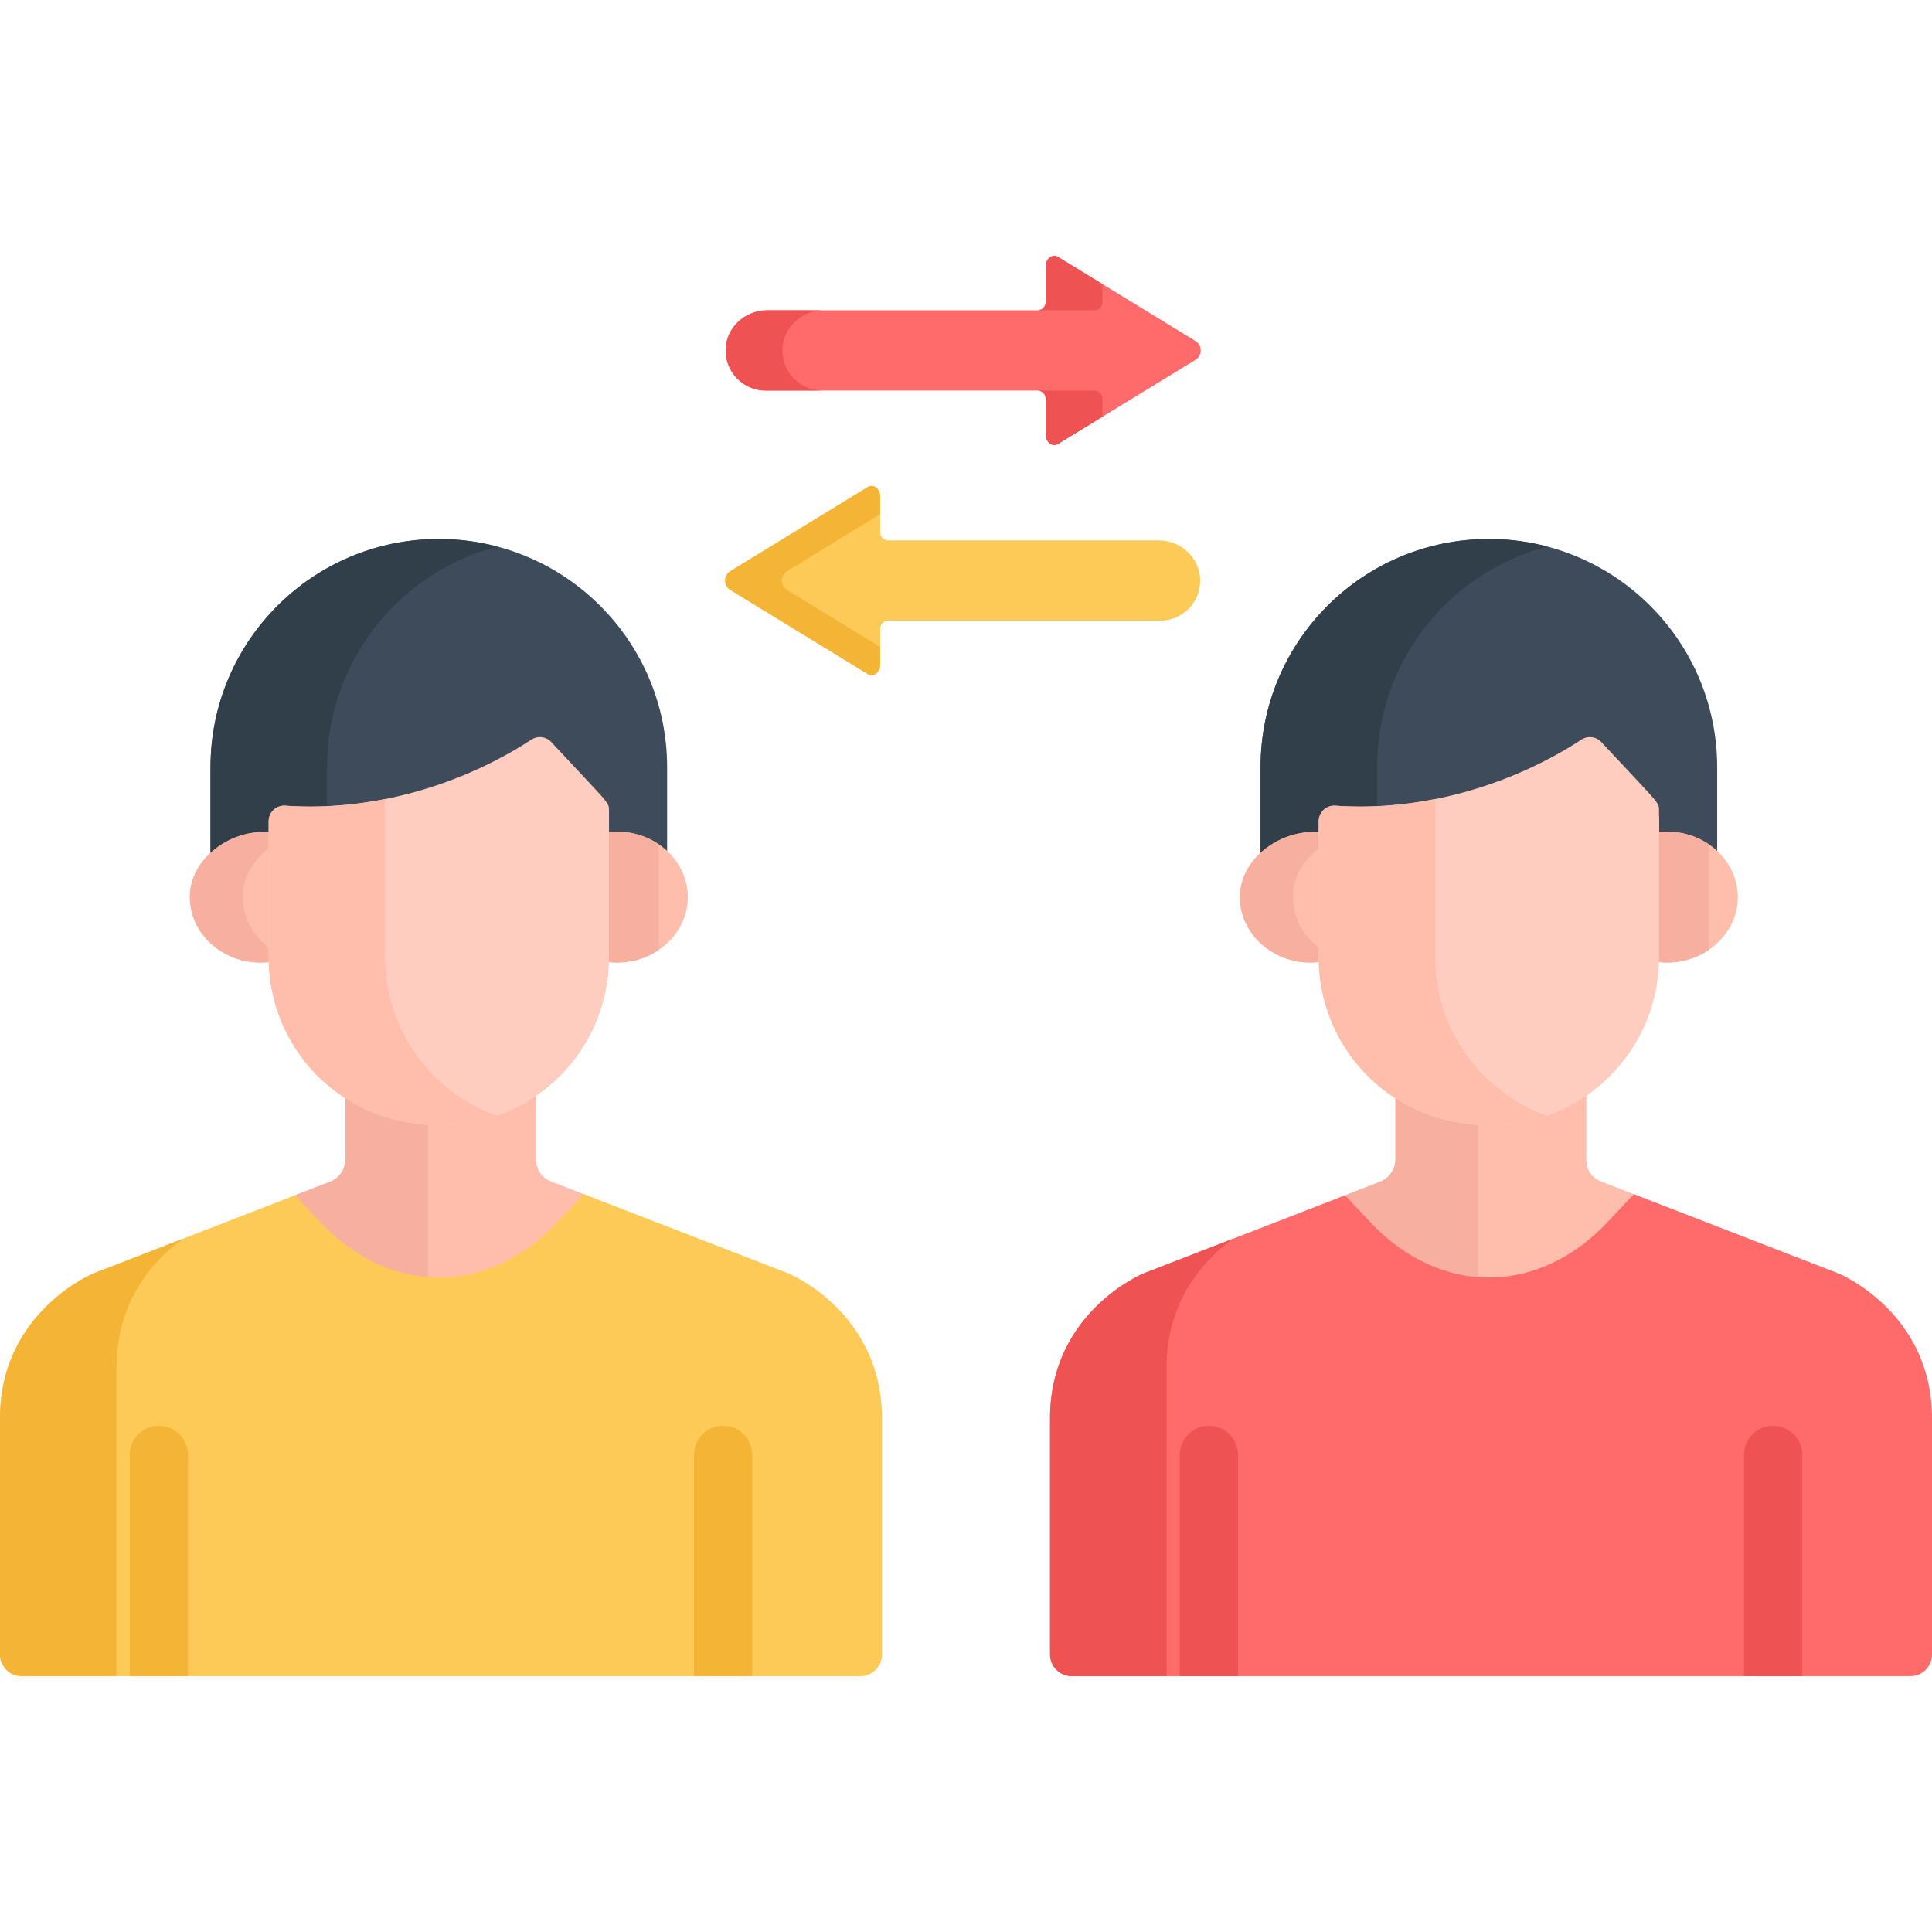 <?xml version="1.0" encoding="iso-8859-1"?>
<!-- Generator: Adobe Illustrator 21.0.0, SVG Export Plug-In . SVG Version: 6.00 Build 0)  -->
<svg xmlns="http://www.w3.org/2000/svg" xmlns:xlink="http://www.w3.org/1999/xlink" version="1.1" id="Capa_1" x="0px" y="0px" viewBox="0 0 512 512" style="enable-background:new 0 0 512 512;" xml:space="preserve" width="512" height="512">
<g>
	<path style="fill:#FECA57;" d="M307.077,143.211h-71.691c-1.175,0-2.128-0.953-2.128-2.128v-9.506c0-2.076-1.785-3.426-3.302-2.498   l-36.398,22.273c-1.867,1.142-1.867,3.854,0,4.996l36.398,22.273c1.517,0.928,3.302-0.422,3.302-2.498v-9.506   c0-1.175,0.953-2.128,2.128-2.128h72.044c5.942,0,10.747-4.872,10.637-10.839C317.96,147.794,312.935,143.211,307.077,143.211z"/>
	<path style="fill:#FF6B6B;" d="M316.808,90.371l-36.398-22.273c-1.517-0.928-3.302,0.422-3.302,2.498v9.506   c0,1.176-0.953,2.129-2.129,2.129h-71.69c-5.858,0-10.883,4.582-10.991,10.439c-0.11,5.967,4.695,10.839,10.637,10.839h72.044   c1.176,0,2.128,0.953,2.128,2.129v9.505c0,2.076,1.785,3.426,3.302,2.498l36.398-22.273   C318.675,94.224,318.675,91.513,316.808,90.371z"/>
	<g>
		<path style="fill:#F4B537;" d="M208.609,156.348c-1.867-1.142-1.867-3.854,0-4.996l24.649-15.084v-4.691    c0-2.076-1.785-3.426-3.302-2.498l-36.398,22.273c-1.867,1.142-1.867,3.854,0,4.996l36.398,22.273    c1.517,0.928,3.302-0.422,3.302-2.498v-4.691L208.609,156.348z"/>
		<g>
			<path style="fill:#EE5253;" d="M292.159,80.101v-4.814l-11.748-7.189c-1.517-0.928-3.302,0.422-3.302,2.498v9.506     c0,1.176-0.953,2.129-2.129,2.129h15.051C291.206,82.23,292.159,81.277,292.159,80.101z"/>
			<path style="fill:#EE5253;" d="M292.159,105.637c0-1.176-0.953-2.129-2.128-2.129H274.98c1.176,0,2.128,0.953,2.128,2.129v9.505     c0,2.076,1.785,3.426,3.302,2.498l11.748-7.189V105.637z"/>
			<path style="fill:#EE5253;" d="M207.349,92.669c0.108-5.857,5.133-10.439,10.991-10.439h-15.051     c-5.858,0-10.883,4.582-10.991,10.439c-0.11,5.967,4.695,10.839,10.637,10.839h15.051     C212.044,103.508,207.24,98.636,207.349,92.669z"/>
		</g>
	</g>
	<path style="fill:#3E4B5A;" d="M394.565,142.839c-33.416,0-60.503,27.087-60.503,60.503v25.041   c4.044-3.748,9.796-5.785,15.412-5.035v-3.015c0-2.397,2.046-4.29,4.419-4.11c23.392,1.68,47.199-5.753,65.199-17.511   c1.68-1.098,3.905-0.825,5.271,0.643c15.389,16.541,15.296,15.901,15.296,18.061v5.92c6.155-0.923,11.615,0.98,15.409,4.507   v-24.499C455.068,169.927,427.981,142.839,394.565,142.839z"/>
	<g>
		<path style="fill:#303F49;" d="M364.935,203.342c0-28.08,19.13-51.684,45.066-58.509c-4.929-1.297-10.1-1.994-15.436-1.994    c-33.416,0-60.503,27.087-60.503,60.503v25.041c4.044-3.748,9.796-5.785,15.412-5.035v-3.015c0-2.397,2.047-4.29,4.419-4.11    c3.679,0.264,7.366,0.279,11.042,0.111V203.342z"/>
	</g>
	<path style="fill:#FFBEAB;" d="M387.655,309.879c2.44-0.946,4.049-3.294,4.049-5.912v-8.561c-8.33-0.561-15.712-3.11-21.885-7.054   v18.897c0,1.69-0.678,3.262-1.811,4.423L387.655,309.879z"/>
	<path style="fill:#FFBEAB;" d="M361.622,324.258c19.285,20.491,46.547,20.49,65.831,0l6.847-7.276l-10.071-3.9   c-2.319-0.898-3.847-3.129-3.847-5.616v-19.783c-7.162,4.94-15.833,7.842-25.173,7.842c-9.775,0-18.365-2.684-25.39-7.173v18.897   c0,2.617-1.608,4.966-4.049,5.912l-10.691,4.145L361.622,324.258z"/>
	<path style="fill:#F7AF9F;" d="M391.704,295.406c-8.33-0.561-15.712-3.11-21.885-7.054v18.897c0,2.617-1.608,4.966-4.049,5.912   l-10.691,4.145l6.543,6.952c8.859,9.413,19.402,14.489,30.082,15.254V295.406z"/>
	<path style="fill:#FFBEAB;" d="M438.758,220.634v33.143c0,0.359-0.019,0.714-0.027,1.072c11.729,1.776,21.815-6.699,21.815-17.106   C460.546,227.314,450.452,218.881,438.758,220.634z"/>
	<path style="fill:#FFBEAB;" d="M350.374,253.777v-33.131c-10.211-1.364-21.788,6.473-21.788,17.096   c0,10.394,10.066,18.884,21.814,17.106C350.392,254.491,350.374,254.135,350.374,253.777z"/>
	<path style="fill:#F7AF9F;" d="M452.801,223.73c-3.842-2.596-8.775-3.886-14.043-3.096v33.143c0,0.359-0.019,0.714-0.027,1.072   c5.284,0.8,10.225-0.493,14.07-3.094V223.73z"/>
	<path style="fill:#F7AF9F;" d="M350.374,251.758c-4.692-3.173-7.746-8.3-7.746-14.015c0-5.595,3.214-10.415,7.746-13.527v-3.569   c-10.211-1.364-21.788,6.473-21.788,17.096c0,10.394,10.066,18.884,21.814,17.106c-0.009-0.357-0.026-0.714-0.026-1.072V251.758z"/>
	<path style="fill:#FFCDBF;" d="M424.363,196.653c-1.366-1.468-3.591-1.741-5.271-0.643c-18,11.759-41.806,19.192-65.199,17.511   c-2.373-0.18-4.419,1.713-4.419,4.11v36.145c0,23.231,18.202,44.448,45.736,44.448c24.509,0,44.449-19.94,44.449-44.448v-39.063   C439.659,212.554,439.751,213.194,424.363,196.653z"/>
	<path style="fill:#FFBEAB;" d="M380.347,253.777v-42.02c-8.652,1.723-17.582,2.402-26.454,1.765   c-2.373-0.18-4.419,1.713-4.419,4.11v36.145c0,23.231,18.202,44.449,45.736,44.449c5.186,0,10.162-0.901,14.793-2.541   C392.746,289.575,380.347,273.1,380.347,253.777z"/>
	<path style="fill:#FF6B6B;" d="M487.263,337.493l-54.292-21.026l-6.996,7.434c-18.403,19.553-44.417,19.554-62.82,0l-6.707-7.126   l-53.44,20.718c0,0-24.736,10.17-24.736,38.369v62.584c0,3.178,2.577,5.754,5.754,5.754h222.27c3.15,0,5.704-2.554,5.704-5.704   v-62.634C512,347.663,487.263,337.493,487.263,337.493z"/>
	<g>
		<path style="fill:#EE5253;" d="M309.145,362.484c0-18.252,10.359-28.943,17.67-34.22l-23.806,9.229    c0,0-24.736,10.17-24.736,38.369v62.584c0,3.178,2.577,5.755,5.754,5.755h25.119V362.484z"/>
	</g>
	<g>
		<path style="fill:#EE5253;" d="M328.091,444.201v-58.646c0-4.263-3.456-7.718-7.718-7.718c-4.263,0-7.718,3.456-7.718,7.718    v58.646H328.091z"/>
		<path style="fill:#EE5253;" d="M477.618,444.201v-58.646c0-4.263-3.456-7.718-7.718-7.718c-4.263,0-7.718,3.456-7.718,7.718    v58.646H477.618z"/>
	</g>
	<path style="fill:#3E4B5A;" d="M116.293,142.839c-33.416,0-60.503,27.087-60.503,60.503v25.041   c4.044-3.748,9.796-5.785,15.412-5.035v-3.015c0-2.397,2.046-4.29,4.419-4.11c23.392,1.68,47.199-5.753,65.199-17.511   c1.68-1.098,3.905-0.825,5.271,0.643c15.389,16.541,15.296,15.901,15.296,18.061v5.92c6.155-0.923,11.615,0.98,15.409,4.507   v-24.499C176.796,169.927,149.709,142.839,116.293,142.839z"/>
	<g>
		<path style="fill:#303F49;" d="M86.663,203.342c0-28.08,19.13-51.684,45.066-58.509c-4.929-1.297-10.1-1.994-15.436-1.994    c-33.416,0-60.503,27.087-60.503,60.503v25.041c4.044-3.748,9.796-5.785,15.412-5.035v-3.015c0-2.397,2.047-4.29,4.419-4.11    c3.679,0.264,7.366,0.279,11.042,0.111V203.342z"/>
	</g>
	<path style="fill:#FFBEAB;" d="M109.384,309.879c2.44-0.946,4.049-3.294,4.049-5.912v-8.561c-8.33-0.561-15.712-3.11-21.885-7.054   v18.897c0,1.69-0.678,3.262-1.811,4.423L109.384,309.879z"/>
	<path style="fill:#FFBEAB;" d="M83.35,324.258c19.285,20.491,46.547,20.49,65.831,0l6.847-7.276l-10.071-3.9   c-2.319-0.898-3.847-3.129-3.847-5.616v-19.783c-7.162,4.94-15.834,7.842-25.173,7.842c-9.775,0-18.365-2.684-25.39-7.173v18.897   c0,2.617-1.608,4.966-4.049,5.912l-10.691,4.145L83.35,324.258z"/>
	<path style="fill:#F7AF9F;" d="M113.432,295.406c-8.33-0.561-15.712-3.11-21.885-7.054v18.897c0,2.617-1.608,4.966-4.049,5.912   l-10.691,4.145l6.543,6.952c8.859,9.413,19.402,14.489,30.082,15.254V295.406z"/>
	<path style="fill:#FFBEAB;" d="M160.487,220.634v33.143c0,0.359-0.019,0.714-0.027,1.072c11.729,1.776,21.815-6.699,21.815-17.106   C182.274,227.314,172.18,218.881,160.487,220.634z"/>
	<path style="fill:#FFBEAB;" d="M72.103,253.777v-33.131c-10.211-1.364-21.788,6.473-21.788,17.096   c0,10.394,10.066,18.884,21.814,17.106C72.12,254.491,72.103,254.135,72.103,253.777z"/>
	<path style="fill:#F7AF9F;" d="M174.529,223.73c-3.842-2.596-8.775-3.886-14.043-3.096v33.143c0,0.359-0.019,0.714-0.027,1.072   c5.284,0.8,10.225-0.493,14.07-3.094V223.73z"/>
	<path style="fill:#F7AF9F;" d="M72.103,251.758c-4.692-3.173-7.746-8.3-7.746-14.015c0-5.595,3.214-10.415,7.746-13.527v-3.569   c-10.211-1.364-21.788,6.473-21.788,17.096c0,10.394,10.066,18.884,21.814,17.106c-0.009-0.357-0.026-0.714-0.026-1.072V251.758z"/>
	<path style="fill:#FFCDBF;" d="M146.091,196.653c-1.366-1.468-3.591-1.741-5.271-0.643c-18,11.759-41.806,19.192-65.199,17.511   c-2.373-0.18-4.419,1.713-4.419,4.11v36.145c0,23.231,18.202,44.448,45.736,44.448c24.509,0,44.449-19.94,44.449-44.448v-39.063   C161.387,212.554,161.48,213.194,146.091,196.653z"/>
	<path style="fill:#FFBEAB;" d="M102.075,253.777v-42.02c-8.652,1.723-17.582,2.402-26.454,1.765   c-2.373-0.18-4.419,1.713-4.419,4.11v36.145c0,23.231,18.202,44.449,45.736,44.449c5.186,0,10.162-0.901,14.793-2.541   C114.474,289.575,102.075,273.1,102.075,253.777z"/>
	<path style="fill:#FECA57;" d="M208.992,337.493L154.7,316.467l-6.996,7.434c-18.403,19.553-44.417,19.554-62.82,0l-6.707-7.126   l-53.44,20.718c0,0-24.736,10.17-24.736,38.369v62.584c0,3.178,2.576,5.754,5.754,5.754h222.27c3.15,0,5.704-2.554,5.704-5.704   v-62.634C233.728,347.663,208.992,337.493,208.992,337.493z"/>
	<g>
		<path style="fill:#F4B537;" d="M30.873,362.484c0-18.252,10.359-28.943,17.67-34.22l-23.806,9.229c0,0-24.736,10.17-24.736,38.369    v62.584c0,3.178,2.577,5.755,5.754,5.755h25.119V362.484z"/>
	</g>
	<g>
		<path style="fill:#F4B537;" d="M49.819,444.201v-58.646c0-4.263-3.456-7.718-7.718-7.718s-7.718,3.456-7.718,7.718v58.646H49.819z    "/>
		<path style="fill:#F4B537;" d="M199.346,444.201v-58.646c0-4.263-3.456-7.718-7.718-7.718c-4.263,0-7.718,3.456-7.718,7.718    v58.646H199.346z"/>
	</g>
</g>















</svg>
